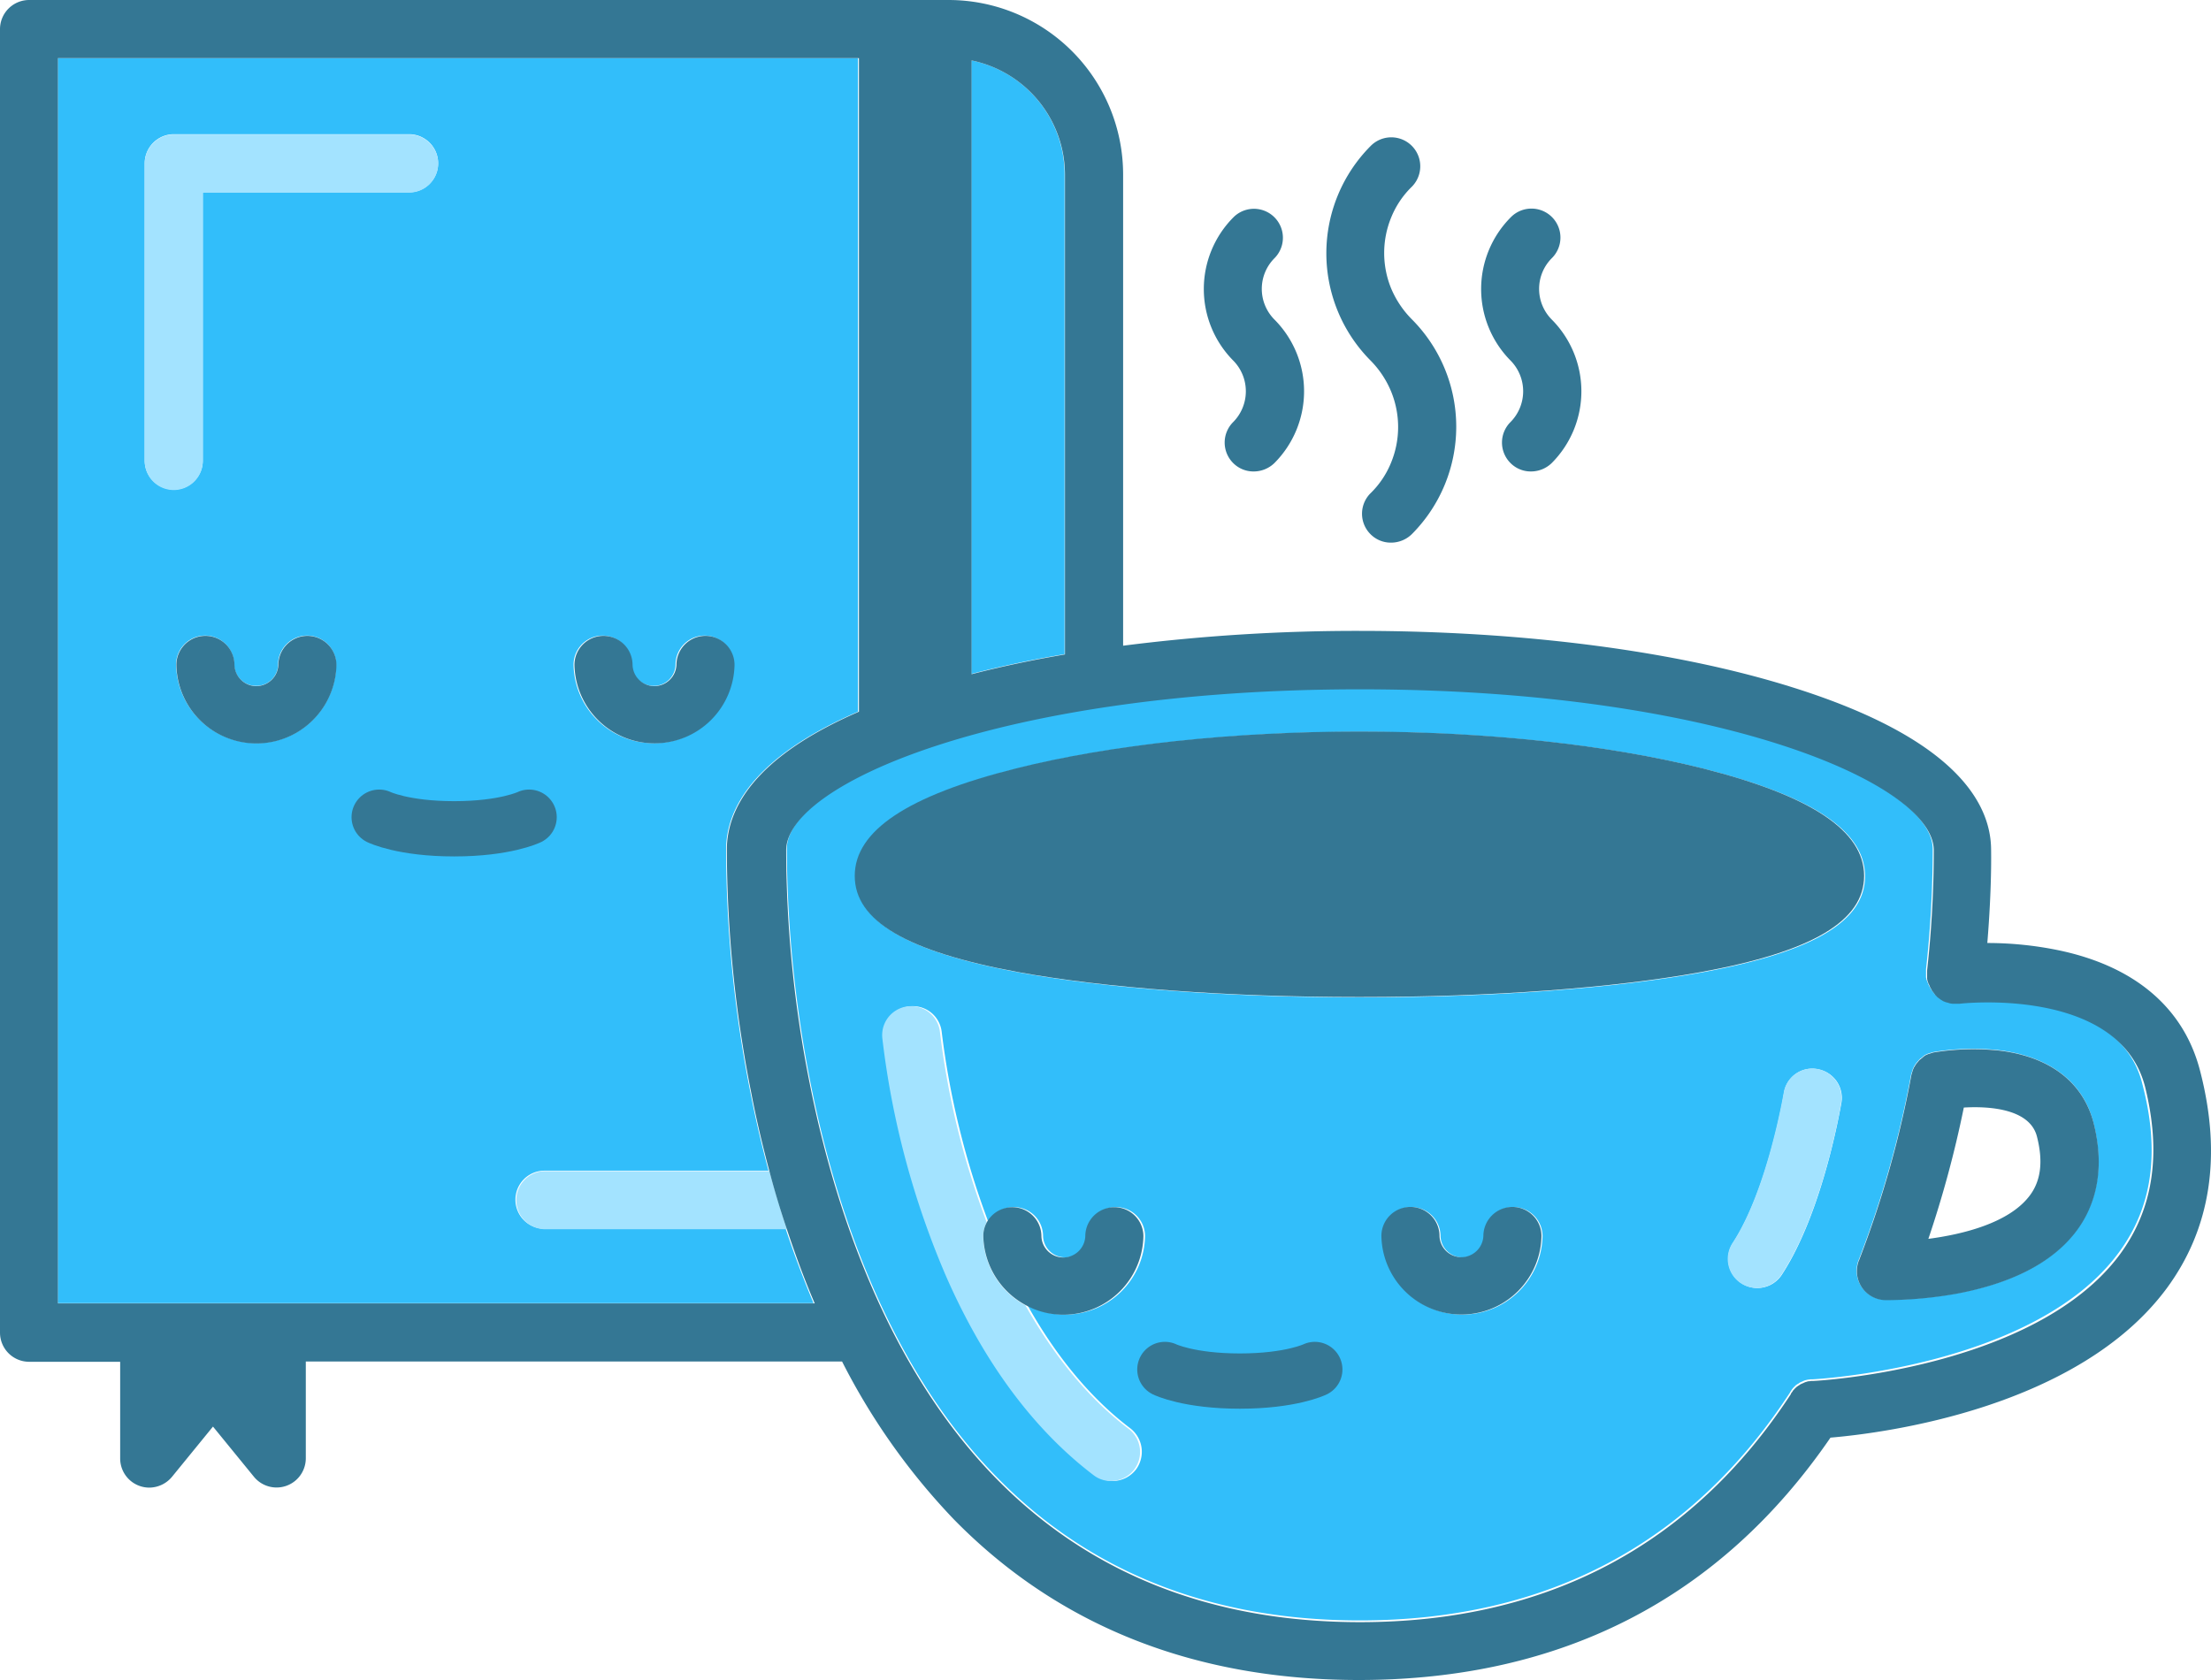 <svg xmlns="http://www.w3.org/2000/svg" width="400" height="304" viewBox="0 0 400 304"><g transform="translate(-37.6 -53.9)"><path d="M145.545,285.734a5.256,5.256,0,1,1,0-10.513h40.527c-1.314-4.941-2.418-9.724-3.259-14.087a227.824,227.824,0,0,1-4.415-44.1c.053-6.991,4.573-16.505,23.864-24.863V73.9H57.5V299.19H194.22c-1.892-4.521-3.574-9.041-5.046-13.456ZM156.058,178.4a5.272,5.272,0,0,1,5.256,5.256,3.966,3.966,0,0,0,3.837,3.837,3.918,3.918,0,0,0,4.1-3.837,5.256,5.256,0,1,1,10.513,0,14.484,14.484,0,0,1-28.963,0A5.272,5.272,0,0,1,156.058,178.4ZM73.217,146.807V92.928a5.272,5.272,0,0,1,5.256-5.256H121.05a5.256,5.256,0,0,1,0,10.513H83.73v48.569a5.257,5.257,0,0,1-10.513.053Zm20.447,51.04a14.5,14.5,0,0,1-14.771-14.192,5.256,5.256,0,0,1,10.513,0,3.966,3.966,0,0,0,3.837,3.837,3.918,3.918,0,0,0,4.1-3.837,5.256,5.256,0,0,1,10.513,0A14.372,14.372,0,0,1,93.664,197.847Z" transform="translate(-9.44 -9.487)" fill="#32befa"/><path d="M388.273,95.305A21.04,21.04,0,0,0,371.4,74.7V185.716c5.309-1.367,10.933-2.576,16.873-3.574Z" transform="translate(-158.075 -9.867)" fill="#32befa"/><path d="M519.287,347.375h-1.314l-.368-.053-.21-.053a.747.747,0,0,1-.315-.105l-.263-.053-.263-.105-.263-.105-.158-.105-.263-.158-.158-.105-.263-.21-.158-.105-.21-.21-.158-.158a2424.783,2424.783,0,0,1-.473-.631l-.158-.21c-.053-.053-.053-.105-.105-.21a1.146,1.146,0,0,1-.158-.263l-.105-.21c-.053-.105-.105-.158-.105-.263-.052-.053-.052-.158-.105-.21-.053-.105-.053-.158-.105-.263l-.105-.263c0-.053-.053-.105-.053-.21s-.053-.21-.053-.315v-1.419a199.355,199.355,0,0,0,1.209-21.656v-.105c0-12.142-39.423-29.121-103.657-29.121S307.3,307.478,307.3,319.621v.105a222.67,222.67,0,0,0,4.258,42.1c4.205,21.236,13.456,50.882,33.8,71.54,16.821,17.189,38.9,25.862,65.6,25.862,33.8,0,59.976-13.877,77.848-41.263v-.053c.105-.105.158-.263.263-.368l.053-.105c.105-.105.158-.21.263-.315l.105-.105.263-.263.105-.105.315-.21.105-.053c.105-.053.21-.158.315-.21l.105-.053c.105-.053.263-.105.368-.158l.105-.053c.105-.053.263-.105.368-.158h.105c.105-.053.263-.053.368-.105h.105c.105,0,.315-.053.368-.053h.368c.421,0,40.107-2.155,55.4-22.918,6.1-8.253,7.517-18.24,4.258-30.592C548.04,344.168,519.6,347.322,519.287,347.375ZM370.478,431.9a5.326,5.326,0,0,1-4.205,2.1,5.407,5.407,0,0,1-3.154-1.051c-10.776-8.147-19.764-20.237-26.65-35.9a154.276,154.276,0,0,1-11.564-43.1,5.242,5.242,0,0,1,10.408-1.262,149.182,149.182,0,0,0,8.463,34.482,5.265,5.265,0,0,1,9.882,2.523,3.966,3.966,0,0,0,3.837,3.837,3.918,3.918,0,0,0,4.1-3.837,5.256,5.256,0,0,1,10.513,0,14.479,14.479,0,0,1-14.192,14.192,14.062,14.062,0,0,1-7.1-1.735c4.941,8.831,11.144,16.663,18.66,22.34A5.382,5.382,0,0,1,370.478,431.9Zm59.345-28.017a14.5,14.5,0,0,1-14.771-14.192,5.256,5.256,0,0,1,10.513,0,3.966,3.966,0,0,0,3.837,3.837,3.918,3.918,0,0,0,4.1-3.837,5.256,5.256,0,0,1,10.513,0A14.479,14.479,0,0,1,429.823,403.881ZM498.1,365.509c-.158.788-3.312,19.764-10.828,31.223a5.278,5.278,0,0,1-8.831-5.782c6.308-9.619,9.251-26.965,9.251-27.176a5.174,5.174,0,0,1,6.045-4.31A5.276,5.276,0,0,1,498.1,365.509ZM472.873,341.96c-15.874,2.891-37.794,4.521-61.816,4.521s-45.941-1.629-61.816-4.521c-20.132-3.732-29.489-9.251-29.489-17.4s9.567-14.508,29.173-19.449c17.189-4.31,39.213-6.676,62.131-6.676S456,300.8,473.189,305.113c19.659,4.941,29.173,11.3,29.173,19.449S493.005,338.281,472.873,341.96Zm67.282,47.255c-4.31,5.362-11.459,9.041-21.289,10.828a73.845,73.845,0,0,1-12.3,1.156h-.578a5.273,5.273,0,0,1-5.151-5.362,5.46,5.46,0,0,1,.368-1.84c0-.053.053-.053.053-.105a187.51,187.51,0,0,0,9.409-33.273v-.053c.053-.105.053-.315.105-.368a.193.193,0,0,0,.053-.158c.053-.105.053-.21.105-.315,0-.053.053-.105.053-.21l.105-.263a.4.4,0,0,0,.105-.21c.053-.053.053-.105.105-.158.053-.105.105-.158.158-.263l.105-.158.21-.263.158-.158c.053-.053.105-.158.158-.21l.21-.21c.053-.053.105-.105.158-.105l.263-.21.105-.105.263-.21.158-.105.263-.105.21-.105.21-.053.315-.105.158-.053.368-.105h.053a44.536,44.536,0,0,1,11.827-.315c9.146,1.156,15.191,5.782,17.031,13.089C546.148,379.018,543.152,385.484,540.156,389.216Z" transform="translate(-127.352 -112.107)" fill="#32befa"/><path d="M385.283,476.49c-7.517-5.677-13.667-13.509-18.66-22.34A14.459,14.459,0,0,1,359,441.64a5.777,5.777,0,0,1,.631-2.523,146.549,146.549,0,0,1-8.463-34.482,5.242,5.242,0,0,0-10.408,1.262A154.277,154.277,0,0,0,352.326,449c6.886,15.664,15.874,27.7,26.65,35.9a5.064,5.064,0,0,0,3.154,1.051,5.326,5.326,0,0,0,4.205-2.1A5.272,5.272,0,0,0,385.283,476.49Z" transform="translate(-143.526 -164.058)" fill="#a3e3ff"/><path d="M215,462.156a5.272,5.272,0,0,0,5.256,5.256h43.681c-1.156-3.574-2.208-7.1-3.154-10.513H220.256A5.238,5.238,0,0,0,215,462.156Z" transform="translate(-83.997 -191.075)" fill="#a3e3ff"/><path d="M122.006,272.7a5.272,5.272,0,0,0-5.256,5.256,4.017,4.017,0,0,1-4.1,3.837,3.966,3.966,0,0,1-3.837-3.837,5.256,5.256,0,0,0-10.513,0,14.484,14.484,0,0,0,28.963,0A5.272,5.272,0,0,0,122.006,272.7Z" transform="translate(-28.793 -103.738)" fill="#347794"/><path d="M249.771,292.149a14.479,14.479,0,0,0,14.192-14.192,5.256,5.256,0,0,0-10.513,0,4.017,4.017,0,0,1-4.1,3.837,3.966,3.966,0,0,1-3.837-3.837,5.256,5.256,0,0,0-10.513,0A14.5,14.5,0,0,0,249.771,292.149Z" transform="translate(-93.476 -103.738)" fill="#347794"/><path d="M484.435,312.276c-17.189-4.31-39.266-6.676-62.131-6.676s-44.942,2.365-62.131,6.676C340.514,317.217,331,323.577,331,331.724s9.356,13.667,29.489,17.4c15.874,2.891,37.794,4.521,61.816,4.521s45.941-1.629,61.816-4.521c20.132-3.68,29.489-9.251,29.489-17.4S504.042,317.217,484.435,312.276Z" transform="translate(-138.765 -119.331)" fill="#347794"/><path d="M409.767,225.8a63.941,63.941,0,0,0-12.634-1.262c.842-10.149.684-16.617.684-16.933-.053-8.256-6.317-19.983-35.638-29.238-21.109-6.678-49.061-10.307-78.7-10.307a333.855,333.855,0,0,0-42.691,2.682V85.452A31.593,31.593,0,0,0,209.207,53.9H42.864A5.277,5.277,0,0,0,37.6,59.159v235.9a5.277,5.277,0,0,0,5.264,5.259H59.34v17.511a5.277,5.277,0,0,0,5.264,5.259,5.383,5.383,0,0,0,4.106-1.946l7.422-9.1,7.422,9.1a5.289,5.289,0,0,0,9.37-3.366V300.266h97.016a119.447,119.447,0,0,0,20.214,28.554c18.9,19.3,43.586,29.08,73.275,29.08,36.69,0,65.379-14.777,85.33-43.857,10-.841,44.8-5.416,60.8-26.977,8-10.833,10.054-24.084,6.054-39.44C432.665,236.216,423.717,228.643,409.767,225.8ZM213.366,64.838a21.159,21.159,0,0,1,16.9,20.614v86.872c-5.9,1-11.581,2.209-16.9,3.576ZM48.075,289.8V64.417H192.994V182.683c-19.319,8.361-23.846,17.879-23.9,24.873a227.689,227.689,0,0,0,4.422,44.12c.842,4.417,1.948,9.15,3.264,14.093.895,3.418,1.948,6.941,3.158,10.517,1.474,4.417,3.106,8.94,5.053,13.462H48.075Zm373.062-8.94c-15.371,20.824-55.114,22.927-55.483,22.927h-.368c-.053,0-.263.053-.368.053h-.105a.976.976,0,0,0-.369.105h-.105c-.105.053-.263.105-.368.158l-.105.053c-.105.053-.263.105-.368.158l-.105.053a1.1,1.1,0,0,0-.316.21l-.105.053-.316.21-.105.105c-.105.105-.211.158-.263.263l-.105.105a1.4,1.4,0,0,0-.263.315l-.053.105a1.6,1.6,0,0,0-.263.368v.053c-17.9,27.4-44.165,41.28-77.96,41.28-26.741,0-48.85-8.729-65.7-25.872-20.372-20.719-29.636-50.377-33.848-71.57a217.431,217.431,0,0,1-4.264-42.121v-.105c0-12.147,39.48-29.133,103.807-29.133s103.807,16.985,103.807,29.133v.105a197.767,197.767,0,0,1-1.211,21.665v1.42c0,.105.053.21.053.316s.053.158.053.21l.105.263c0,.105.053.158.105.263.053.053.053.158.105.21.053.105.053.158.105.263l.105.21c.053.105.105.158.158.263l.105.21.158.21a2834.645,2834.645,0,0,1,.316.421c.053.053.105.158.158.21l.158.158.211.21.158.105.263.21.158.105.263.158.158.105.263.105.263.105.263.053c.105.053.211.053.316.105l.211.053.368.053h1.316c.263-.053,28.794-3.208,33.532,14.987C428.665,262.614,427.191,272.605,421.137,280.861Z" transform="translate(0 0)" fill="#347794"/><path d="M701.408,415.172a44.594,44.594,0,0,0-11.827.315h-.053l-.368.105-.158.053-.315.105-.21.053-.21.105-.263.105-.158.105-.263.21-.105.105-.263.21c-.053.053-.105.105-.158.105l-.21.21a.727.727,0,0,0-.158.21l-.158.158-.21.263-.105.158c-.053.105-.105.158-.158.263a.4.4,0,0,1-.105.158c-.053.053-.053.158-.105.21l-.105.263c0,.053-.052.105-.052.21a.747.747,0,0,0-.105.315.193.193,0,0,1-.053.158c-.053.053-.053.263-.105.368v.053a187.512,187.512,0,0,1-9.409,33.273c0,.053,0,.053-.053.105a5.46,5.46,0,0,0-.368,1.84,5.239,5.239,0,0,0,5.151,5.362h.578a74.371,74.371,0,0,0,12.3-1.156c9.83-1.84,16.978-5.467,21.289-10.828,3-3.732,5.992-10.2,3.522-20.027C716.547,420.9,710.5,416.276,701.408,415.172Zm5.256,26.492c-3.732,4.678-11.722,6.728-18.135,7.569a195.676,195.676,0,0,0,6.413-23.759c4.468-.263,11.985.158,13.246,5.309C709.345,435.357,708.872,438.931,706.665,441.665Z" transform="translate(-302.061 -171.16)" fill="#347794"/><path d="M383.174,487.014a14.062,14.062,0,0,0,7.1,1.735,14.479,14.479,0,0,0,14.192-14.192,5.256,5.256,0,0,0-10.513,0,4.017,4.017,0,0,1-4.1,3.837,3.966,3.966,0,0,1-3.837-3.837,5.265,5.265,0,0,0-9.882-2.523,5.136,5.136,0,0,0-.631,2.523A14.556,14.556,0,0,0,383.174,487.014Z" transform="translate(-160.008 -196.951)" fill="#347794"/><path d="M536.007,469.2a5.272,5.272,0,0,0-5.256,5.256,4.017,4.017,0,0,1-4.1,3.837,3.966,3.966,0,0,1-3.837-3.837,5.256,5.256,0,1,0-10.513,0,14.484,14.484,0,0,0,28.963,0A5.272,5.272,0,0,0,536.007,469.2Z" transform="translate(-224.788 -196.904)" fill="#347794"/><path d="M551.909,164.37a5.235,5.235,0,0,0,0,7.412,5.162,5.162,0,0,0,3.732,1.524,5.384,5.384,0,0,0,3.732-1.524,18.4,18.4,0,0,0,0-25.967,7.868,7.868,0,0,1,0-11.091,5.241,5.241,0,1,0-7.411-7.412,18.4,18.4,0,0,0,0,25.967A7.917,7.917,0,0,1,551.909,164.37Z" transform="translate(-241.042 -34.094)" fill="#347794"/><path d="M456.609,164.37a5.235,5.235,0,0,0,0,7.412,5.162,5.162,0,0,0,3.732,1.524,5.384,5.384,0,0,0,3.732-1.524,18.4,18.4,0,0,0,0-25.967,7.868,7.868,0,0,1,0-11.091,5.241,5.241,0,0,0-7.412-7.412,18.4,18.4,0,0,0,0,25.967A7.917,7.917,0,0,1,456.609,164.37Z" transform="translate(-195.912 -34.094)" fill="#347794"/><path d="M505.122,147.182a16.93,16.93,0,0,1,0,12.826,16.244,16.244,0,0,1-3.732,5.572,5.235,5.235,0,0,0,0,7.412,5.162,5.162,0,0,0,3.732,1.524,5.384,5.384,0,0,0,3.732-1.524,27.538,27.538,0,0,0,0-38.9,17.592,17.592,0,0,1-3.732-5.572,16.93,16.93,0,0,1,0-12.826,16.243,16.243,0,0,1,3.732-5.572,5.241,5.241,0,0,0-7.412-7.412,27.538,27.538,0,0,0,0,38.9A17.424,17.424,0,0,1,505.122,147.182Z" transform="translate(-215.844 -22.425)" fill="#347794"/><path d="M97.913,159.282V110.713h37.321a5.256,5.256,0,0,0,0-10.513H92.656a5.272,5.272,0,0,0-5.256,5.256v53.826a5.256,5.256,0,1,0,10.513,0Z" transform="translate(-23.623 -21.963)" fill="#a3e3ff"/><path d="M647.518,421.636a5.25,5.25,0,0,0-6.045,4.31c-.052.158-2.944,17.556-9.251,27.176a5.248,5.248,0,0,0,4.415,8.147,5.33,5.33,0,0,0,4.415-2.365c7.517-11.459,10.723-30.435,10.828-31.223A5.355,5.355,0,0,0,647.518,421.636Z" transform="translate(-281.178 -174.312)" fill="#a3e3ff"/><path d="M437.9,525.1s4.31,2.1,13.562,2.1,13.562-2.1,13.562-2.1" transform="translate(-189.559 -223.391)" fill="none" stroke="#347794" stroke-linecap="round" stroke-miterlimit="10" stroke-width="10"/><path d="M167.9,335.1s4.31,2.1,13.562,2.1,13.562-2.1,13.562-2.1" transform="translate(-61.702 -133.328)" fill="none" stroke="#347794" stroke-linecap="round" stroke-miterlimit="10" stroke-width="10"/></g></svg>